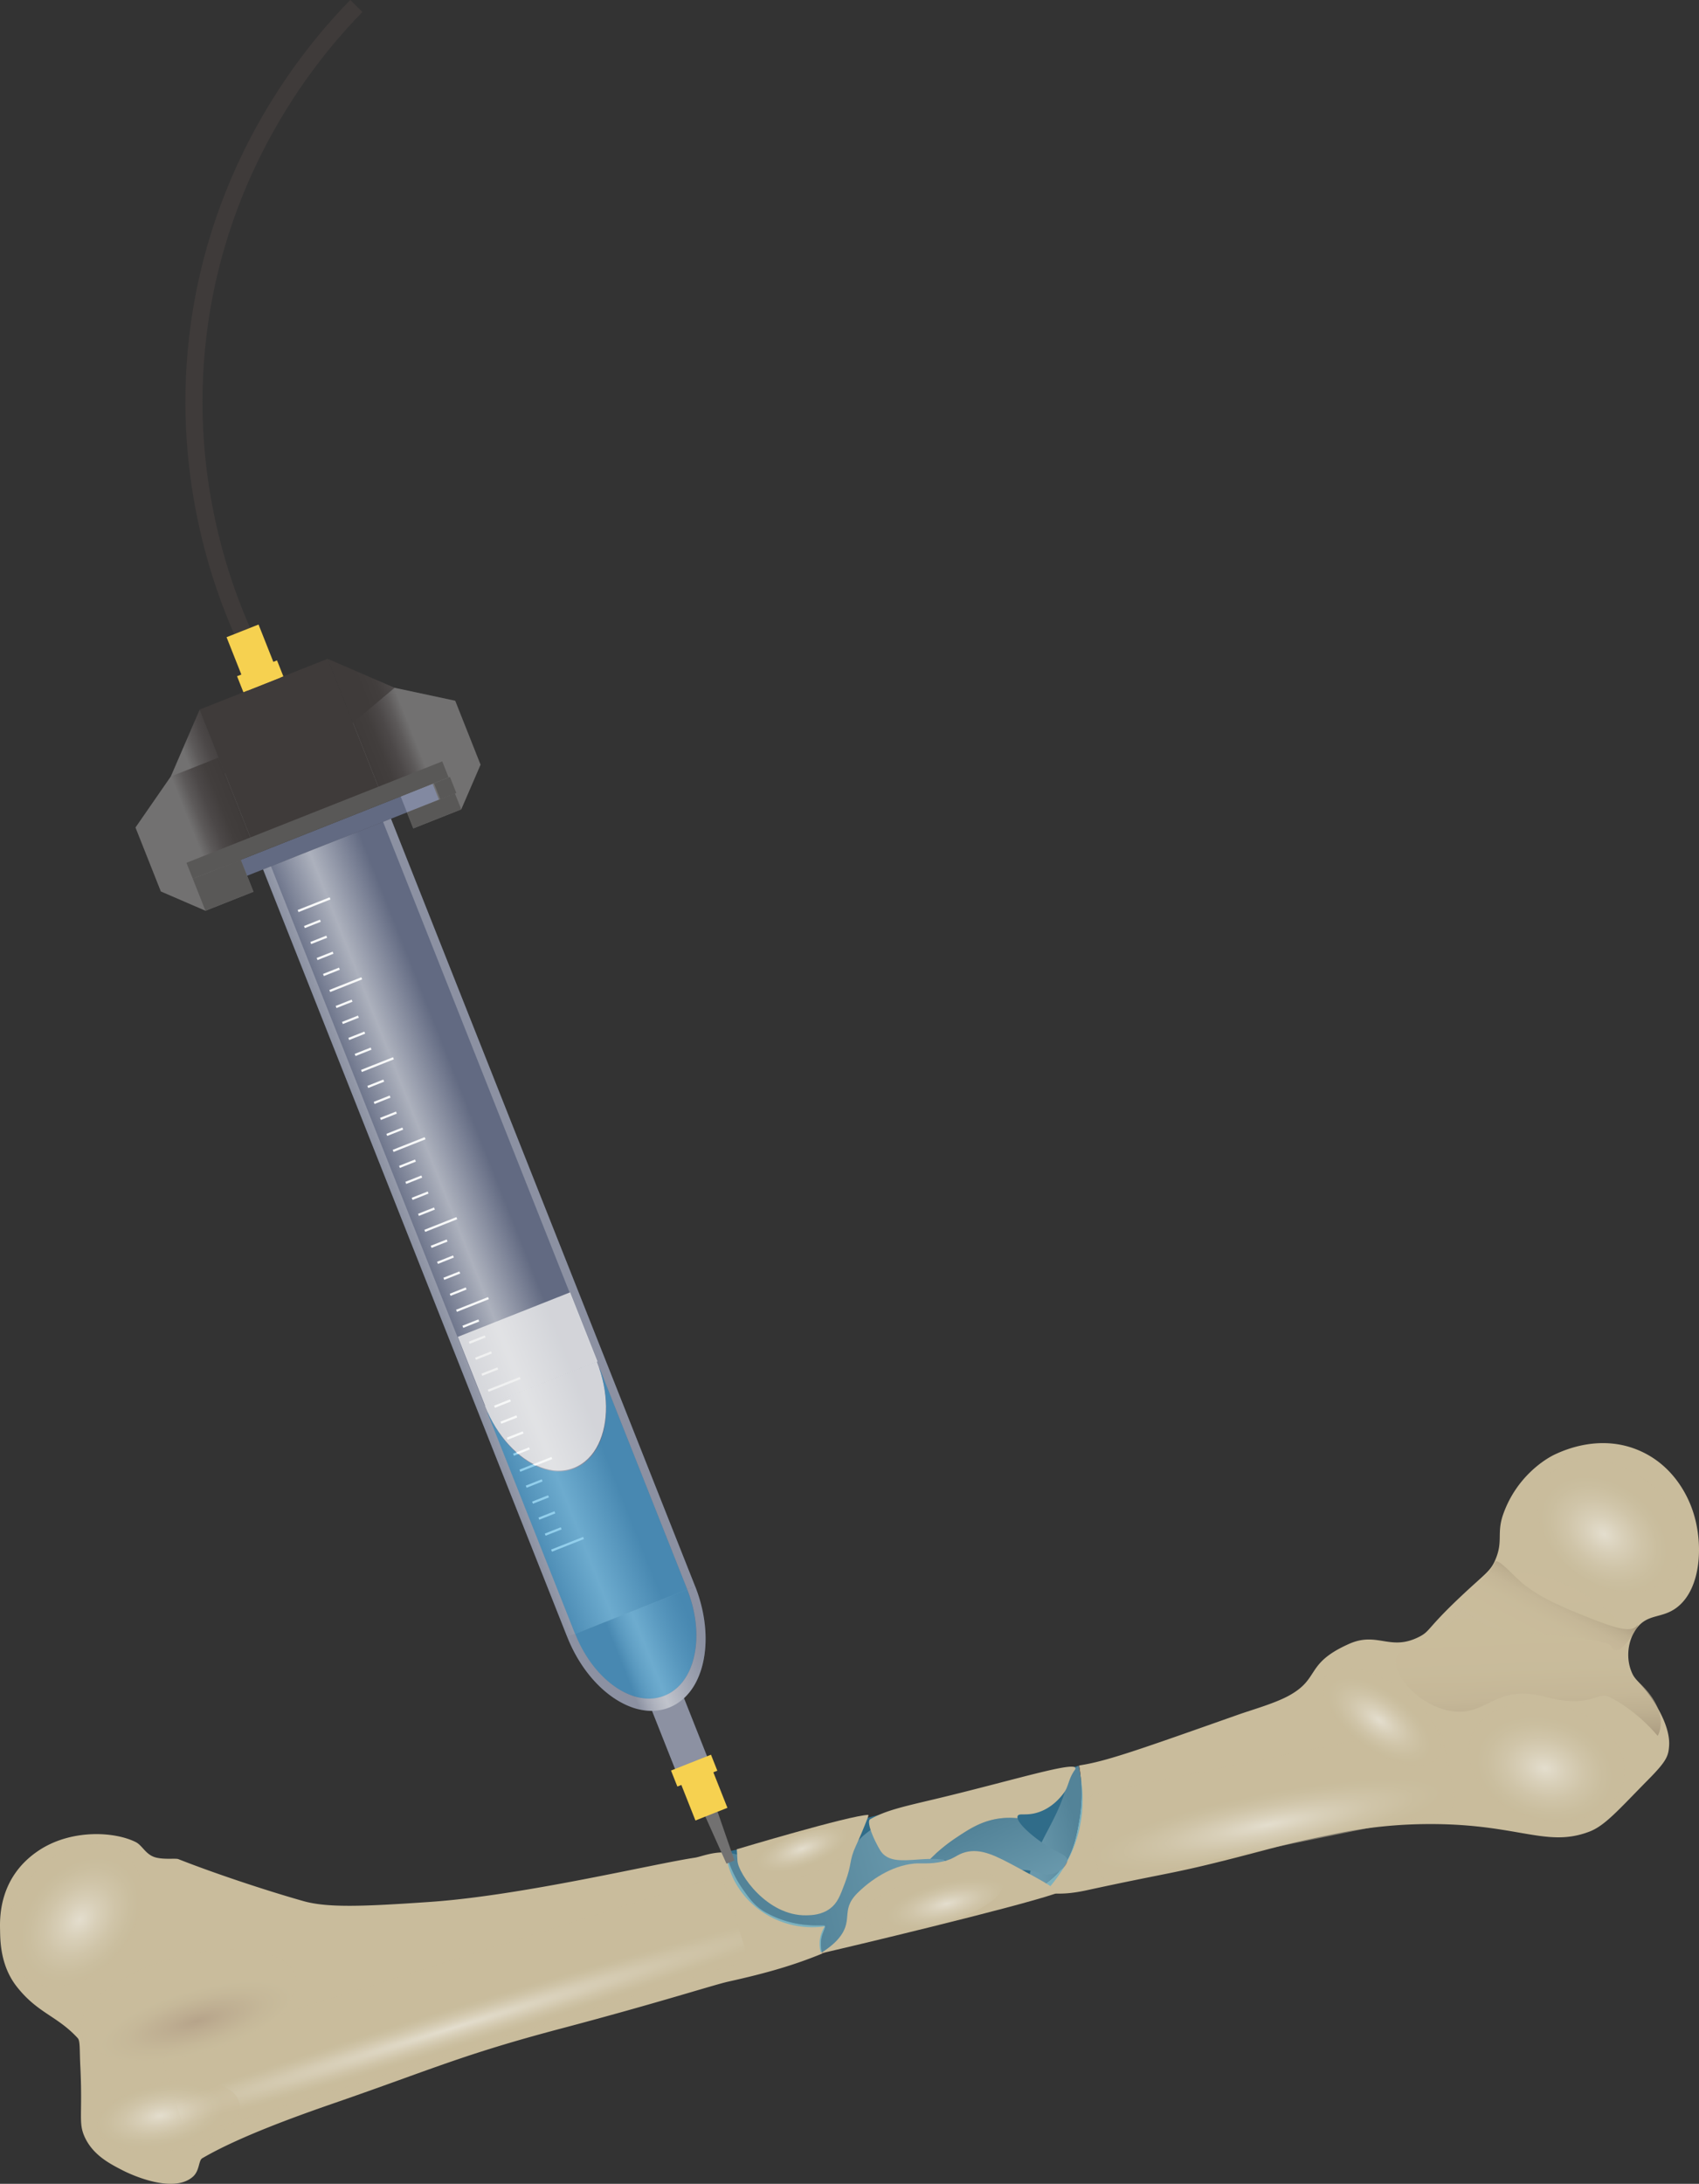 <svg xmlns="http://www.w3.org/2000/svg" xmlns:xlink="http://www.w3.org/1999/xlink" viewBox="0 0 1492.66 1918.22"><rect x="0" y="0" width="1492.66" height="1918.22" fill="#333333" stroke="none"/><defs><style>.cls-1,.cls-30{fill:none;stroke-miterlimit:10;}.cls-1{stroke:#3f3b3a;stroke-width:15px;}.cls-2{fill:#c9bc9c;}.cls-3{fill:url(#未命名的渐变_65);}.cls-4,.cls-5{opacity:0.64;}.cls-4{fill:url(#未命名的渐变_7);}.cls-5{fill:url(#未命名的渐变_7-2);}.cls-11,.cls-12,.cls-13,.cls-14,.cls-16,.cls-17,.cls-18,.cls-20,.cls-21,.cls-22,.cls-6,.cls-7,.cls-8,.cls-9{opacity:0.5;}.cls-6{fill:url(#未命名的渐变_22);}.cls-7{fill:url(#未命名的渐变_22-2);}.cls-8{fill:url(#未命名的渐变_22-3);}.cls-9{fill:url(#未命名的渐变_22-4);}.cls-10{fill:url(#未命名的渐变_65-2);}.cls-11{fill:url(#未命名的渐变_22-5);}.cls-12{fill:url(#未命名的渐变_22-6);}.cls-13{fill:url(#未命名的渐变_22-7);}.cls-14{fill:url(#未命名的渐变_47);}.cls-15{fill:url(#未命名的渐变_65-3);}.cls-16{fill:#2ea7e0;}.cls-17{fill:url(#未命名的渐变_22-8);}.cls-18{fill:url(#未命名的渐变_22-9);}.cls-19{fill:#727171;}.cls-20{fill:#92a2d2;}.cls-21{fill:url(#未命名的渐变_118);}.cls-22{fill:url(#未命名的渐变_215);}.cls-23,.cls-24{fill:#efefef;}.cls-23{opacity:0.8;}.cls-24{opacity:0.3;}.cls-25{fill:#3f3b3a;}.cls-26{fill:url(#未命名的渐变_235);}.cls-27{fill:url(#未命名的渐变_235-2);}.cls-28{fill:url(#未命名的渐变_235-3);}.cls-29{fill:#595857;}.cls-30{stroke:#f7f8f8;stroke-width:2px;}.cls-31{fill:url(#未命名的渐变_235-4);}.cls-32{fill:#f6d150;}</style><linearGradient id="未命名的渐变_65" x1="255.77" y1="-4859.14" x2="248.86" y2="-4816.88" gradientTransform="translate(-3604.12 3327.81) rotate(66.21)" gradientUnits="userSpaceOnUse"><stop offset="0" stop-color="#786050"/><stop offset="0.14" stop-color="#7e6656"/><stop offset="1" stop-color="#a48b78"/></linearGradient><linearGradient id="未命名的渐变_7" x1="370.01" y1="-5246.01" x2="232.34" y2="-5300.08" gradientTransform="translate(-3604.12 3327.81) rotate(66.21)" gradientUnits="userSpaceOnUse"><stop offset="0" stop-color="#604d3f"/><stop offset="0.05" stop-color="#786654"/><stop offset="0.12" stop-color="#91816a"/><stop offset="0.2" stop-color="#a6977d"/><stop offset="0.29" stop-color="#b6a88b"/><stop offset="0.4" stop-color="#c1b395"/><stop offset="0.56" stop-color="#c7ba9a"/><stop offset="1" stop-color="#c9bc9c"/></linearGradient><linearGradient id="未命名的渐变_7-2" x1="232.04" y1="-5342.97" x2="279.02" y2="-5282.99" xlink:href="#未命名的渐变_7"/><radialGradient id="未命名的渐变_22" cx="-179" cy="-3907.74" r="60.88" gradientTransform="matrix(0, 1, -0.73, 0, -1447.26, 1519.14)" gradientUnits="userSpaceOnUse"><stop offset="0" stop-color="#fff"/><stop offset="0" stop-color="#fff"/><stop offset="0.31" stop-color="#e8e2d4"/><stop offset="0.59" stop-color="#d7cdb5"/><stop offset="0.83" stop-color="#cdc1a3"/><stop offset="1" stop-color="#c9bc9c"/></radialGradient><radialGradient id="未命名的渐变_22-2" cx="1293.87" cy="-5736.72" r="173.04" gradientTransform="matrix(0.01, -0.9, 0.16, 0, 2039.18, 2753.39)" xlink:href="#未命名的渐变_22"/><radialGradient id="未命名的渐变_22-3" cx="-854.34" cy="-2840.07" r="60.88" gradientTransform="matrix(0, 1, -0.73, 0, -721.14, 2401.18)" xlink:href="#未命名的渐变_22"/><radialGradient id="未命名的渐变_22-4" cx="127.61" cy="-2517.05" r="60.88" gradientTransform="matrix(0, 0.87, -0.42, 0, 152.91, 1396.62)" xlink:href="#未命名的渐变_22"/><linearGradient id="未命名的渐变_65-2" x1="215.84" y1="-4604.65" x2="234.29" y2="-4712.7" xlink:href="#未命名的渐变_65"/><radialGradient id="未命名的渐变_22-5" cx="1319.72" cy="-4723.99" r="247.24" gradientTransform="matrix(0.01, -1.45, 0.07, 0, 734.59, 3684.01)" xlink:href="#未命名的渐变_22"/><radialGradient id="未命名的渐变_22-6" cx="-5121.23" cy="-2719.41" r="60.88" gradientTransform="translate(5186.5 3673.76) scale(1 0.73)" xlink:href="#未命名的渐变_22"/><radialGradient id="未命名的渐变_22-7" cx="-3302.97" cy="430.53" r="60.88" gradientTransform="translate(3146.87 1671.9) scale(0.91 0.43)" xlink:href="#未命名的渐变_22"/><radialGradient id="未命名的渐变_47" cx="-3457.71" cy="-1322.53" r="60.88" gradientTransform="matrix(1.4, -0.02, 0.01, 0.44, 5022.83, 2289.59)" gradientUnits="userSpaceOnUse"><stop offset="0" stop-color="#a48b78"/><stop offset="0.3" stop-color="#b39e86"/><stop offset="0.72" stop-color="#c3b496"/><stop offset="1" stop-color="#c9bc9c"/></radialGradient><linearGradient id="未命名的渐变_65-3" x1="222.42" y1="-4784.42" x2="288.58" y2="-4784.42" xlink:href="#未命名的渐变_65"/><radialGradient id="未命名的渐变_22-8" cx="-2738.98" cy="1088.42" r="60.88" gradientTransform="matrix(0.89, 0, 0, 0.31, 3268.57, 1337.49)" xlink:href="#未命名的渐变_22"/><radialGradient id="未命名的渐变_22-9" cx="-3311.04" cy="3339.44" r="60.88" gradientTransform="translate(2991.18 756.48) scale(0.69 0.26)" xlink:href="#未命名的渐变_22"/><linearGradient id="未命名的渐变_118" x1="8304.92" y1="9023.01" x2="8395.57" y2="9023.01" gradientTransform="translate(-7943.36 -7938.96)" gradientUnits="userSpaceOnUse"><stop offset="0" stop-color="#fff" stop-opacity="0"/><stop offset="0.48" stop-color="#f7f8f8"/><stop offset="1" stop-color="#fff" stop-opacity="0"/></linearGradient><linearGradient id="未命名的渐变_215" x1="8320.84" y1="9430.93" x2="8393.01" y2="9430.93" gradientTransform="matrix(0.93, -0.37, 0.37, 0.93, -10680.54, -4227.3)" gradientUnits="userSpaceOnUse"><stop offset="0" stop-color="#fff" stop-opacity="0"/><stop offset="0.04" stop-color="#fefefe" stop-opacity="0.14"/><stop offset="0.12" stop-color="#fbfcfc" stop-opacity="0.44"/><stop offset="0.2" stop-color="#fafafa" stop-opacity="0.68"/><stop offset="0.27" stop-color="#f8f9f9" stop-opacity="0.85"/><stop offset="0.32" stop-color="#f7f8f8" stop-opacity="0.96"/><stop offset="0.35" stop-color="#f7f8f8"/><stop offset="0.35" stop-color="#f7f8f8"/><stop offset="0.5" stop-color="#f9fafa" stop-opacity="0.7"/><stop offset="0.63" stop-color="#fbfcfc" stop-opacity="0.45"/><stop offset="0.75" stop-color="#fdfdfd" stop-opacity="0.26"/><stop offset="0.86" stop-color="#fefefe" stop-opacity="0.12"/><stop offset="0.94" stop-color="#fff" stop-opacity="0.03"/><stop offset="1" stop-color="#fff" stop-opacity="0"/></linearGradient><linearGradient id="未命名的渐变_235" x1="8259.59" y1="8539.55" x2="8304.92" y2="8539.55" gradientTransform="matrix(0.93, -0.37, 0.37, 0.93, -10680.54, -4227.3)" gradientUnits="userSpaceOnUse"><stop offset="0" stop-color="#727171"/><stop offset="0.22" stop-color="#5c5959"/><stop offset="0.45" stop-color="#4c4848"/><stop offset="0.7" stop-color="#423e3d"/><stop offset="1" stop-color="#3f3b3a"/></linearGradient><linearGradient id="未命名的渐变_235-2" x1="-7399.62" y1="8599.98" x2="-7354.3" y2="8599.98" gradientTransform="matrix(1, 0, 0, -1, 7719.26, 9254.59)" xlink:href="#未命名的渐变_235"/><linearGradient id="未命名的渐变_235-3" x1="8259.59" y1="8599.98" x2="8304.92" y2="8599.98" gradientTransform="translate(-8094.45 -7884.14)" xlink:href="#未命名的渐变_235"/><linearGradient id="未命名的渐变_235-4" x1="-7476.62" y1="8539.55" x2="-7431.3" y2="8539.55" gradientTransform="matrix(-0.93, 0.37, 0.37, 0.93, -9756.02, -4593.74)" xlink:href="#未命名的渐变_235"/></defs><title>L_step4</title><g id="Layer_2" data-name="Layer 2"><g id="图层_4" data-name="图层 4"><path class="cls-1" d="M214.67,558.64c-18.72-41.52-58.13-143.93-39.32-275.3C197,132.11,282.29,36.71,313.08,5.24"/><path class="cls-2" d="M1396.29,1608.88c-39.92,15.22-65.33-9.57-155.31-6.39a409.53,409.53,0,0,0-65.08,7.71c-43.93,8.81-48.19,10.72-89.72,21.4-57.63,14.79-57.29,12.67-131.08,28.68-22,4.78-28.37,2.4-44.88,2.72a6.27,6.27,0,0,1-4.72-1.52,65.89,65.89,0,0,0,21.92-14.4c14.65-14.62,17.8-32.18,20.57-47.56a140.22,140.22,0,0,0,.07-48.64,6.77,6.77,0,0,1,1.39-.36c23.3-3.74,50.53-13.38,138.4-44.41,12-4.24,31.38-9.67,43.87-16.35,28.65-15.37,14.25-28.28,53.38-45.76,25-11.21,36.11,6.66,61.56-6.19,10.13-5.12,6.41-7,37.26-36,20.5-19.29,25.24-21.38,29.58-31.21,7.48-17,1.06-23.53,7.24-40.81,11.87-33.23,37.54-48.66,45.38-52.28,7.57-3.51,40.6-18.78,75.71-2.64,31.64,14.52,42.54,44.24,45.07,51.43,9.92,28.44,8.11,69.31-13.89,85.82-13.15,9.85-25.39,5-35.26,18.34-7.48,10.11-9.08,24.56-5.18,35.82,2.91,8.4,4.64,7.78,14,19.49,8.58,10.78,20.94,31.15,19.83,47.66-.6,8.86-2,13.23-17.84,29.27C1421.85,1589.76,1410.16,1603.61,1396.29,1608.88Z"/><path class="cls-3" d="M905.5,1661.48c-2.78-2.72-3.55-10,3.46-29.07,7.68-20.9,21.07-37.59,28.09-63.69,2.73-10.1,6.31-16.22,11-17.84a140.22,140.22,0,0,1-.07,48.64c-2.77,15.38-5.92,32.94-20.57,47.56A65.89,65.89,0,0,1,905.5,1661.48Z"/><path class="cls-4" d="M1456.36,1524.7c-.21.18-15.85-20.41-41.59-33.73-8.89-4.6-12.33,2.53-28.78,3.1-18.71.65-26-4.08-39.57-5.84-34.56-4.49-42.54,19-70.89,14.81s-53.06-32.3-48.81-47c2.17-7.47,11-8.33,24.87-15.08,40-19.38,36.3-45.69,63.05-55.88,41.22-15.71,105.29,28.09,112.37,48.64,2.51,7.31,1,18.82,1,18.82-.29,11.13,5.92,20.13,8.2,22C1469.72,1502.88,1456.58,1524.52,1456.36,1524.7Z"/><path class="cls-5" d="M1313.29,1372.29c2.41-5.26,17.26,13.41,26.9,20.53,12,8.88,23,14.88,48.2,25.12,32,13,44.65,16.53,50.15,9.73,4-5-16.38,33.6-23,18.49-3.49-7.91-75.94-10.85-100.12-15.31-12.24-2.25-41.07-19.24-29.55-28.93C1297.74,1391.9,1308.85,1382,1313.29,1372.29Z"/><ellipse class="cls-6" cx="1414.43" cy="1340.13" rx="50.7" ry="69.59" transform="translate(-502.41 1689.83) rotate(-53.79)"/><rect class="cls-7" x="1076.99" y="1423.79" width="77.76" height="319.9" rx="12" ry="12" transform="translate(2443.84 173.11) rotate(78.44)"/><ellipse class="cls-8" cx="1358.68" cy="1546.83" rx="50.7" ry="69.59" transform="translate(-487.18 2458.7) rotate(-74.99)"/><ellipse class="cls-9" cx="1214.07" cy="1507.7" rx="29.19" ry="60.57" transform="translate(-719.63 1596.74) rotate(-53.79)"/><path class="cls-10" d="M722.32,1716a33.94,33.94,0,0,1-.9-11.31c.68-7.65,5.92-13.51,2-13.46-8.18.09-28.12,1.16-50.35-11.2-9.7-5.38-15-12.9-20.72-21a96.5,96.5,0,0,1-14.46-31.7l.5,0c13.55,1.23,14.66,5.73,28.61,5.18,12.5-.47,12.41-.21,23.07,1,15.53,1.83,22.44,3.63,33.79,7.47,6.38,2.14,11.88,0,19.09-10.23,15-21.24,18.89-19.5,27.37-28.37,4.52-4.75,13.21,2,28.2,11.28,42.79,26.47,48.49,33.53,52.6,36.9s-5.08,3.11-16.9,6.07c0,0-23.12,5.75-41.34,14-20.15,9.16-24,23.68-39.38,31.21C742.47,1707.26,732.33,1711.9,722.32,1716Z"/><path class="cls-2" d="M722.32,1716c-24.68,10.13-48.56,17.08-82.24,24.55-13.17,2.91-60.43,18.34-147.22,41.29S379.22,1817.72,294,1847.19c-31.35,10.84-83.75,29.5-116.3,48.55-3.39,2-2.19,10.88-8.25,16.23-18.21,16.11-58.27-3.85-61-5.25-12-6.12-26.76-13.69-34.07-29.7-5.74-12.64-1.65-19.13-3.84-62.62-.7-14,0-21.76-2.27-24.18-18-19.59-35.06-21.77-53.37-45C.6,1727.22.23,1705.62.07,1695.86c-.17-9.58-2.06-46.74,34.36-70.68,27.92-18.37,65.64-16.67,84.75-7.18,6.06,3,8.84,11.42,18,13.65,7.67,1.88,17.2.44,19.52,1.36,29.74,11.75,75,27,109.83,36.85,20.9,5.9,51.29,4.89,111.11.74C459,1665,574,1637.18,610.4,1631.76c5.31-.79,15.83-5.41,27.46-4.51a96.5,96.5,0,0,0,14.46,31.7c5.73,8.15,11,15.67,20.72,21,22.23,12.36,42.17,11.29,50.35,11.2,4,0-1.29,5.81-2,13.46A33.94,33.94,0,0,0,722.32,1716Z"/><rect class="cls-11" x="360.22" y="1503.12" width="77.76" height="517.62" rx="12" ry="12" transform="translate(1959.69 851.86) rotate(72.51)"/><ellipse class="cls-12" cx="65.27" cy="1682.31" rx="69.59" ry="50.7" transform="translate(-1265.9 651.57) rotate(-50.03)"/><ellipse class="cls-13" cx="148.07" cy="1858.63" rx="63.18" ry="30.03" transform="translate(-327.05 55.66) rotate(-10.21)"/><ellipse class="cls-14" cx="165.67" cy="1761.27" rx="97.39" ry="43.5" transform="translate(-447.93 102.05) rotate(-14.92)"/><path class="cls-15" d="M894.34,1642.6c-11.11.28-13,8.23-23.07,10.59-15.21,3.56-24.91-18-44.85-20a80.35,80.35,0,0,0-9.15-.36,147.84,147.84,0,0,1,22.16-18.22c11.81-7.89,23.07-15.38,39.49-17.41a66.89,66.89,0,0,1,15.07-.12c1.29,5.8,13.92,16.68,25.14,23.81,11.86,7.53,18.18,8.4,18.55,12.94.51,6-11.2,14.91-21.11,12.21S904.74,1642.35,894.34,1642.6Z"/><path class="cls-16" d="M724.53,1692.1q-6.63,11-3.45,22.69c23.89-5.9-24.83,5,42.38-11,75.07-17.85,125.25-31.59,164.6-41.6-1.3-2.21-3.31-3.69-5.39-5.21-.32.38-.62.76-.95,1.14-2.23,1.89-.89-2.11-2.07-3.5l-.3-.26.3.26c1,.86,2,1.62,3,2.36,26.19-30.91,33.94-68.43,24.83-106-18.79,5.4-45.29,13.15-85.39,21.8-73.72,15.89-146.28,37-220,53a15.66,15.66,0,0,0-4.49,1.49C642.56,1669.21,682.79,1698,724.53,1692.1Z"/><path class="cls-16" d="M921.72,1658.17c.33-.38.63-.76.95-1.14-1-.74-2-1.5-3-2.36C920.83,1656.06,919.49,1660.06,921.72,1658.17Z"/><path class="cls-16" d="M919.65,1654.67a1.25,1.25,0,0,0-.3-.26Z"/><path class="cls-2" d="M910.67,1592.34c-9.8,2.74-15.29,0-16.58,2.75a3,3,0,0,0-.1,2,66.89,66.89,0,0,0-15.07.12c-16.42,2-27.68,9.52-39.49,17.41a147.84,147.84,0,0,0-22.16,18.22c-18.89.25-36.38,5.31-44.21-8-6.59-11.18-11.86-25-8.55-26.87,13.72-7.77,28.75-11,57.19-17.76,71.57-17.08,129.88-35.75,122.53-25.47-5.65,7.87-5.36,14.42-9.44,19.91C932.52,1577.69,924.49,1588.47,910.67,1592.34Z"/><path class="cls-2" d="M926.6,1663.53C889.41,1676,743.93,1710.68,722,1715.62c-2.56.58,6.62-4.11,13.06-11,16.31-17.45,2.37-26,18.23-41.77,11.24-11.2,29.46-24,49.86-25.94,6.43-.61,13.84.79,25.23-1.82,10.38-2.38,11.85-6,19.61-8.13,13.89-3.75,27.08,3.16,46.4,13.62C916.35,1652.47,933.28,1661.29,926.6,1663.53Z"/><ellipse class="cls-17" cx="819.91" cy="1669.54" rx="62.21" ry="21.13" transform="translate(-373.63 242.98) rotate(-13.76)"/><path class="cls-2" d="M762.75,1594.15c-16.23.42-115.38,30.18-115.43,30.2h0s.56,9.62.61,10.33c.75,11.14,25.93,48.41,60.65,47.69,4.76-.1,13.28-.39,20.76-6,6.33-4.76,8.71-10.94,13.17-22.95,6.27-16.91,3.29-18.75,9.4-32,.62-1.33,3.79-8.11,7.54-17.43C761.89,1597.92,763.55,1594.13,762.75,1594.15Z"/><ellipse class="cls-18" cx="703.39" cy="1629.62" rx="48.09" ry="18.1" transform="translate(-505.88 330.36) rotate(-19.6)"/><polygon class="cls-19" points="363.11 727.62 405.25 710.92 422.21 671.69 399.94 615.51 346.67 604.12 324.14 629.3 363.11 727.62"/><rect class="cls-20" x="178.78" y="726.83" width="211.51" height="15.11" transform="translate(-250.58 156.51) rotate(-21.62)"/><path class="cls-20" d="M610.71,1393.31c12.11,30.55,11.88,61.62,1.5,82.83a52.22,52.22,0,0,1-11.28,15.49l23.32,58.83-28.09,11.13-23.32-58.83a52.13,52.13,0,0,1-18.84-3.55c-22.08-8.35-43.54-30.81-55.65-61.37Z"/><rect class="cls-20" x="360.49" y="715.89" width="120.87" height="725.19" transform="translate(-367.77 230.98) rotate(-21.62)"/><rect class="cls-21" x="361.56" y="721.46" width="90.65" height="725.19" transform="translate(-370.81 226.2) rotate(-21.62)"/><path class="cls-22" d="M610.71,1393.31c12.11,30.55,11.88,61.62,1.5,82.83-5.43,11.09-13.62,19.48-24.28,23.71s-22.38,3.72-33.93-.64c-22.08-8.35-43.54-30.81-55.65-61.37Z"/><path class="cls-23" d="M524.36,1196c10.6,26.73,10.39,53.91,1.31,72.47-4.74,9.71-11.91,17-21.24,20.75s-19.58,3.26-29.69-.56c-19.33-7.3-38.1-27-48.69-53.7Z"/><rect class="cls-24" x="364.48" y="736.79" width="7.46" height="725.19" transform="translate(-379.18 213.03) rotate(-21.62)"/><rect class="cls-24" x="469.91" y="695" width="7.46" height="725.19" transform="translate(-356.37 248.93) rotate(-21.62)"/><path class="cls-24" d="M498.35,1437.84c12.11,30.56,33.57,53,55.65,61.37a52.09,52.09,0,0,0,18.84,3.55l23.32,58.83,28.09-11.13-23.32-58.83a52.22,52.22,0,0,0,11.28-15.49c10.38-21.21,10.61-52.28-1.5-82.83Zm106.73,30.88c-4.74,9.71-11.91,17-21.24,20.74s-19.57,3.26-29.68-.55c-19.34-7.31-38.11-27-48.71-53.7l98.32-39C614.37,1423,614.16,1450.16,605.08,1468.72Z"/><polygon class="cls-19" points="222.66 783.28 180.53 799.99 141.3 783.03 119.03 726.85 150.04 682.06 183.69 684.97 222.66 783.28"/><rect class="cls-19" x="162.08" y="654.48" width="211.51" height="75.54" transform="translate(-236.23 147.4) rotate(-21.62)"/><rect class="cls-25" x="196.27" y="596.17" width="120.87" height="135.97" transform="translate(-226.66 141.32) rotate(-21.62)"/><polygon class="cls-26" points="150.04 682.06 175.47 623.22 197.74 679.4 150.04 682.06"/><rect class="cls-27" x="319.64" y="609.28" width="45.32" height="90.65" transform="translate(901.72 1137.03) rotate(158.38)"/><rect class="cls-28" x="165.14" y="670.52" width="45.32" height="90.65" transform="translate(-250.55 119.57) rotate(-21.62)"/><rect class="cls-29" x="158.11" y="712.78" width="241.73" height="15.11" transform="translate(-245.79 153.47) rotate(-21.62)"/><rect class="cls-29" x="173.36" y="762.48" width="45.32" height="30.22" transform="translate(-272.72 126.94) rotate(-21.62)"/><rect class="cls-29" x="358.74" y="704.69" width="45.32" height="15.11" transform="translate(-235.6 190.65) rotate(-21.62)"/><rect class="cls-29" x="382.32" y="685.08" width="15.11" height="15.11" transform="matrix(0.93, -0.37, 0.37, 0.93, -227.78, 192.39)"/><line class="cls-30" x1="261.89" y1="800.24" x2="289.98" y2="789.11"/><line class="cls-30" x1="284.15" y1="856.42" x2="298.2" y2="850.86"/><line class="cls-30" x1="267.45" y1="814.29" x2="281.5" y2="808.72"/><line class="cls-30" x1="273.02" y1="828.33" x2="287.06" y2="822.77"/><line class="cls-30" x1="278.59" y1="842.38" x2="292.63" y2="836.81"/><line class="cls-30" x1="289.72" y1="870.47" x2="317.81" y2="859.33"/><line class="cls-30" x1="311.99" y1="926.65" x2="326.03" y2="921.08"/><line class="cls-30" x1="295.29" y1="884.51" x2="309.33" y2="878.95"/><line class="cls-30" x1="300.85" y1="898.56" x2="314.9" y2="892.99"/><line class="cls-30" x1="306.42" y1="912.6" x2="320.47" y2="907.04"/><line class="cls-30" x1="317.55" y1="940.69" x2="345.65" y2="929.56"/><line class="cls-30" x1="339.82" y1="996.87" x2="353.87" y2="991.31"/><line class="cls-30" x1="323.12" y1="954.74" x2="337.17" y2="949.17"/><line class="cls-30" x1="328.69" y1="968.78" x2="342.73" y2="963.22"/><line class="cls-30" x1="334.26" y1="982.83" x2="348.3" y2="977.26"/><line class="cls-30" x1="345.39" y1="1010.92" x2="373.48" y2="999.79"/><line class="cls-30" x1="367.66" y1="1067.1" x2="381.7" y2="1061.53"/><line class="cls-30" x1="350.96" y1="1024.96" x2="365" y2="1019.4"/><line class="cls-30" x1="356.52" y1="1039.01" x2="370.57" y2="1033.44"/><line class="cls-30" x1="362.09" y1="1053.05" x2="376.14" y2="1047.49"/><line class="cls-30" x1="373.22" y1="1081.15" x2="401.31" y2="1070.01"/><line class="cls-30" x1="395.49" y1="1137.33" x2="409.54" y2="1131.76"/><line class="cls-30" x1="378.79" y1="1095.19" x2="392.84" y2="1089.62"/><line class="cls-30" x1="384.36" y1="1109.24" x2="398.4" y2="1103.67"/><line class="cls-30" x1="389.92" y1="1123.28" x2="403.97" y2="1117.71"/><line class="cls-30" x1="401.06" y1="1151.37" x2="429.15" y2="1140.24"/><line class="cls-30" x1="423.33" y1="1207.55" x2="437.37" y2="1201.99"/><line class="cls-30" x1="406.63" y1="1165.42" x2="420.67" y2="1159.85"/><line class="cls-30" x1="412.19" y1="1179.46" x2="426.24" y2="1173.89"/><line class="cls-30" x1="417.76" y1="1193.51" x2="431.8" y2="1187.94"/><line class="cls-30" x1="428.89" y1="1221.6" x2="456.98" y2="1210.46"/><line class="cls-30" x1="451.16" y1="1277.78" x2="465.21" y2="1272.21"/><line class="cls-30" x1="434.46" y1="1235.64" x2="448.5" y2="1230.08"/><line class="cls-30" x1="440.03" y1="1249.69" x2="454.07" y2="1244.12"/><line class="cls-30" x1="445.59" y1="1263.73" x2="459.64" y2="1258.17"/><line class="cls-30" x1="456.73" y1="1291.82" x2="484.82" y2="1280.69"/><line class="cls-30" x1="478.99" y1="1348" x2="493.04" y2="1342.44"/><line class="cls-30" x1="462.29" y1="1305.87" x2="476.34" y2="1300.3"/><line class="cls-30" x1="467.86" y1="1319.91" x2="481.91" y2="1314.35"/><line class="cls-30" x1="473.43" y1="1333.96" x2="487.47" y2="1328.39"/><line class="cls-30" x1="484.56" y1="1362.05" x2="512.65" y2="1350.92"/><polygon class="cls-31" points="346.67 604.12 287.83 578.69 310.1 634.87 346.67 604.12"/><rect class="cls-32" x="207.27" y="552.36" width="30.22" height="50.36" transform="translate(-197.16 122.57) rotate(-21.62)"/><rect class="cls-32" x="591.01" y="1547.69" width="37.77" height="15.11" transform="translate(-530.15 334.15) rotate(-21.62)"/><polygon class="cls-19" points="645.26 1634.22 638.24 1637.01 603.18 1558.81 617.22 1553.24 645.26 1634.22"/><rect class="cls-32" x="601.59" y="1549.75" width="30.22" height="45.32" transform="translate(-535.99 337.87) rotate(-21.62)"/><rect class="cls-32" x="209.73" y="586.48" width="37.77" height="15.11" transform="translate(-202.8 126.03) rotate(-21.62)"/><path class="cls-16" d="M526.94,1202.39,604,1396.81l-.08,0c10.34,26.55,10.07,53.43,1.07,71.86-4.75,9.7-11.92,17-21.25,20.74s-19.57,3.26-29.67-.56c-19.2-7.25-37.82-26.65-48.45-53.08l-.13,0-77.31-195a1.22,1.22,0,0,0,.27-.09c10.87,24.15,28.43,41.84,46.5,48.67,10.11,3.81,20.36,4.24,29.69.55s16.5-11,21.25-20.74c8.43-17.23,9.2-41.86.8-66.7Z"/><rect class="cls-23" x="410.52" y="1152.44" width="106.1" height="65.35" transform="translate(1331.19 2116.03) rotate(158.38)"/></g></g></svg>
